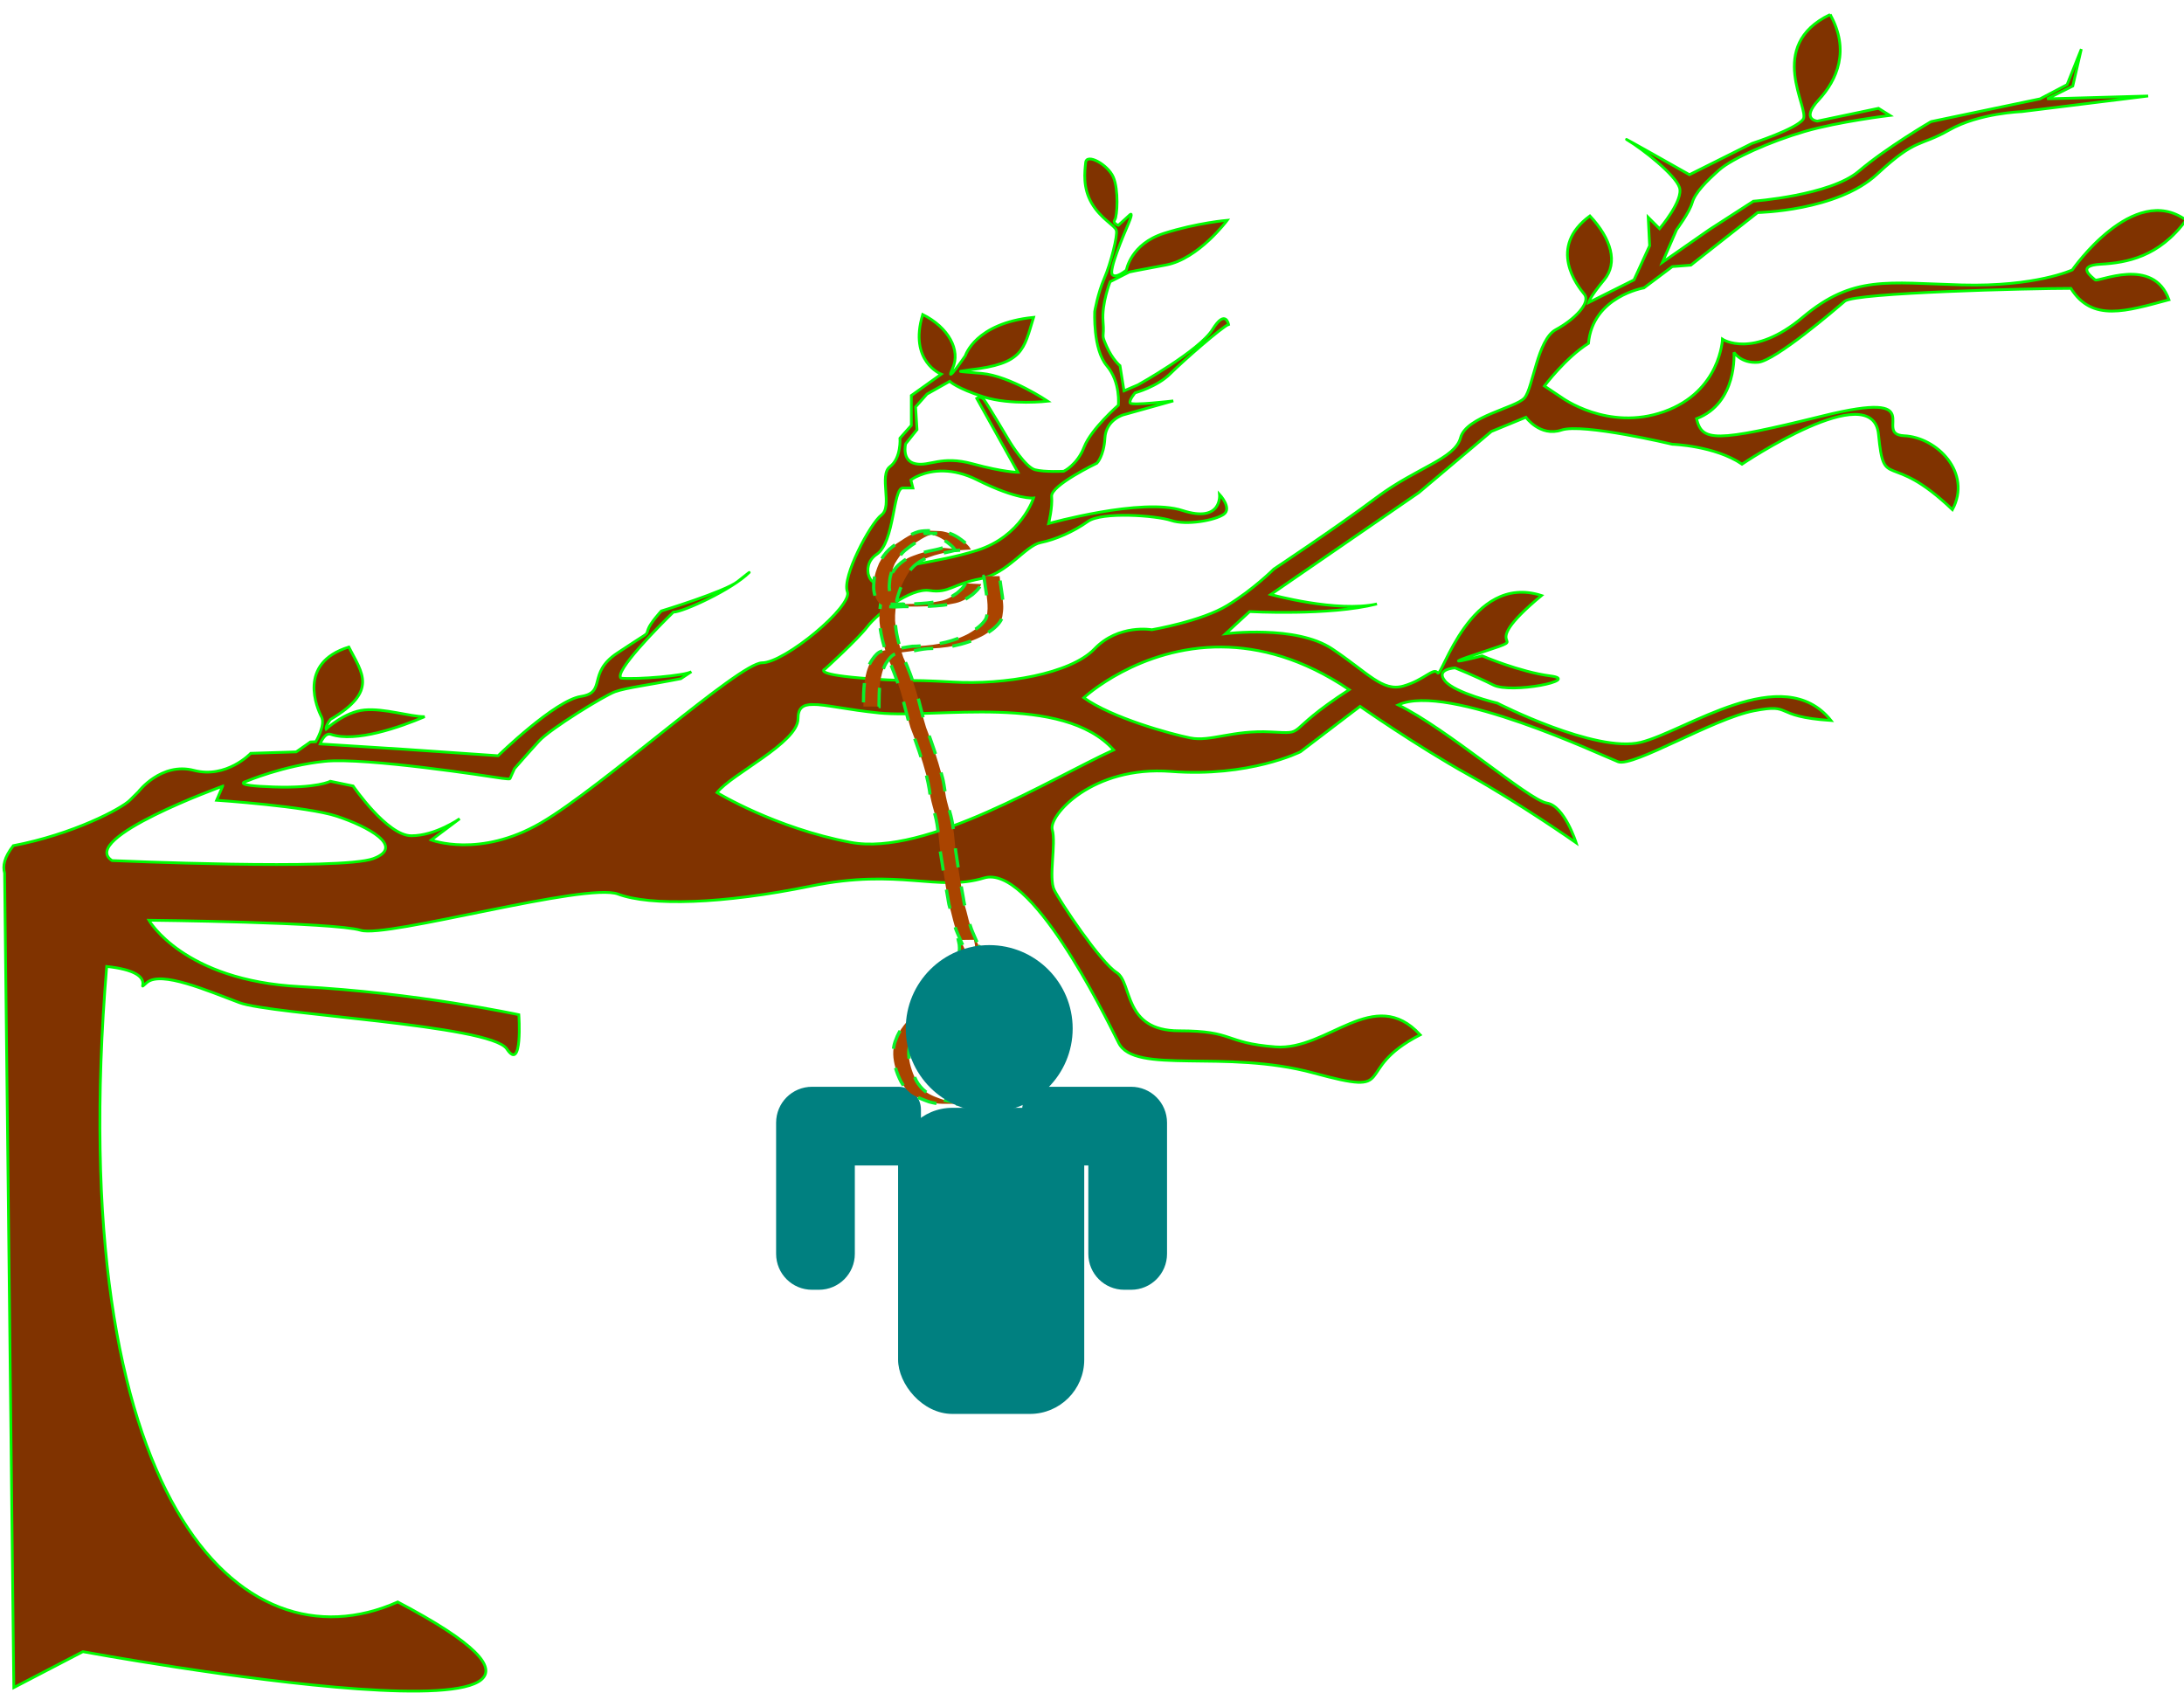 <?xml version="1.0" encoding="UTF-8" standalone="no"?>
<svg
   width="800"
   height="620"
   viewBox="0 0 211.667 164.042"
   version="1.1"
   id="svg8"
   inkscape:version="1.1.2 (b8e25be833, 2022-02-05)"
   sodipodi:docname="forca5.svg"
   xmlns:inkscape="http://www.inkscape.org/namespaces/inkscape"
   xmlns:sodipodi="http://sodipodi.sourceforge.net/DTD/sodipodi-0.dtd"
   xmlns="http://www.w3.org/2000/svg"
   xmlns:svg="http://www.w3.org/2000/svg"
   xmlns:rdf="http://www.w3.org/1999/02/22-rdf-syntax-ns#"
   xmlns:cc="http://creativecommons.org/ns#"
   xmlns:dc="http://purl.org/dc/elements/1.1/">
  <defs
     id="defs2">
    <filter
       inkscape:menu="Shadows and Glows"
       inkscape:menu-tooltip="Cut out, add inner shadow and colorize some parts of an image"
       style="color-interpolation-filters:sRGB;"
       inkscape:label="Emergence"
       id="filter10113"
       x="-0.359"
       y="-0.374"
       width="1.868"
       height="1.904">
      <feColorMatrix
         values="0 0 0 0 0 0 0 0 0 0 0 0 0 0 0 0.21 0.72 0.07 0 0 "
         result="result1"
         id="feColorMatrix10085" />
      <feColorMatrix
         values="1 0 0 0 0 0 1 0 0 0 0 0 1 0 0 0 0 0 2 0 "
         result="result9"
         id="feColorMatrix10087" />
      <feComposite
         in2="result9"
         in="SourceGraphic"
         operator="in"
         result="result4"
         id="feComposite10089" />
      <feFlood
         result="result2"
         flood-color="rgb(0,0,0)"
         id="feFlood10091" />
      <feComposite
         in2="result9"
         operator="in"
         result="result10"
         id="feComposite10093" />
      <feComposite
         in2="result4"
         operator="atop"
         id="feComposite10095" />
      <feGaussianBlur
         stdDeviation="3"
         result="result8"
         id="feGaussianBlur10097" />
      <feOffset
         dx="3"
         dy="3"
         result="result3"
         in="result8"
         id="feOffset10099" />
      <feFlood
         flood-opacity="1"
         flood-color="rgb(219,173,62)"
         result="result5"
         id="feFlood10101" />
      <feMerge
         result="result6"
         id="feMerge10109">
        <feMergeNode
           in="result5"
           id="feMergeNode10103" />
        <feMergeNode
           in="result3"
           id="feMergeNode10105" />
        <feMergeNode
           in="result4"
           id="feMergeNode10107" />
      </feMerge>
      <feComposite
         in2="SourceGraphic"
         operator="in"
         result="result7"
         id="feComposite10111" />
    </filter>
    <filter
       inkscape:label="Raised Border"
       inkscape:menu="Bevels"
       inkscape:menu-tooltip="Strongly raised border around a flat surface"
       height="3.477"
       width="2.71"
       y="-1.239"
       x="-0.855"
       style="color-interpolation-filters:sRGB;"
       id="filter11073">
      <feGaussianBlur
         stdDeviation="4"
         result="result1"
         id="feGaussianBlur11051" />
      <feComposite
         in="result1"
         in2="result1"
         result="result4"
         operator="in"
         id="feComposite11053" />
      <feGaussianBlur
         stdDeviation="2"
         result="result6"
         in="result4"
         id="feGaussianBlur11055" />
      <feComposite
         operator="xor"
         in="result6"
         in2="result4"
         result="result8"
         id="feComposite11057" />
      <feComposite
         operator="atop"
         result="fbSourceGraphic"
         in="result4"
         in2="result8"
         id="feComposite11059" />
      <feSpecularLighting
         specularExponent="10"
         specularConstant="1.3"
         surfaceScale="3"
         lighting-color="rgb(255,255,255)"
         result="result1"
         in="fbSourceGraphic"
         id="feSpecularLighting11063">
        <feDistantLight
           azimuth="235"
           elevation="55"
           id="feDistantLight11061" />
      </feSpecularLighting>
      <feComposite
         operator="atop"
         result="result2"
         in="result1"
         in2="fbSourceGraphic"
         id="feComposite11065" />
      <feComposite
         k3="1"
         k2="1"
         operator="arithmetic"
         result="result4"
         in="fbSourceGraphic"
         in2="result2"
         id="feComposite11067" />
      <feComposite
         operator="over"
         in="result4"
         in2="SourceGraphic"
         id="feComposite11069" />
      <feBlend
         mode="multiply"
         in2="result2"
         id="feBlend11071" />
    </filter>
    <filter
       y="-0.549"
       height="2.097"
       inkscape:menu-tooltip="Darkens the edge with an inner blur and adds a flexible glow"
       inkscape:menu="Shadows and Glows"
       inkscape:label="Dark and Glow"
       style="color-interpolation-filters:sRGB;"
       id="filter11287"
       x="-0.576"
       width="2.152">
      <feGaussianBlur
         stdDeviation="5.444"
         result="result6"
         id="feGaussianBlur11277" />
      <feComposite
         result="result8"
         in="SourceGraphic"
         operator="atop"
         in2="result6"
         id="feComposite11279" />
      <feComposite
         result="result9"
         operator="over"
         in2="SourceAlpha"
         in="result8"
         id="feComposite11281" />
      <feColorMatrix
         values="1 0 0 0 0 0 1 0 0 0 0 0 1 0 0 0 0 0 1 0 "
         result="result10"
         id="feColorMatrix11283" />
      <feBlend
         in="result10"
         mode="normal"
         in2="result6"
         id="feBlend11285" />
    </filter>
    <filter
       inkscape:menu="Shadows and Glows"
       inkscape:menu-tooltip="Cut out, add inner shadow and colorize some parts of an image"
       style="color-interpolation-filters:sRGB;"
       inkscape:label="Emergence"
       id="filter12311"
       x="-0.445"
       y="-0.445"
       width="2.076"
       height="2.076">
      <feColorMatrix
         values="0 0 0 0 0 0 0 0 0 0 0 0 0 0 0 0.21 0.72 0.07 0 0 "
         result="result1"
         id="feColorMatrix12283" />
      <feColorMatrix
         values="1 0 0 0 0 0 1 0 0 0 0 0 1 0 0 0 0 0 2 0 "
         result="result9"
         id="feColorMatrix12285" />
      <feComposite
         in2="result9"
         in="SourceGraphic"
         operator="in"
         result="result4"
         id="feComposite12287" />
      <feFlood
         result="result2"
         flood-color="rgb(0,0,0)"
         id="feFlood12289" />
      <feComposite
         in2="result9"
         operator="in"
         result="result10"
         id="feComposite12291" />
      <feComposite
         in2="result4"
         operator="atop"
         id="feComposite12293" />
      <feGaussianBlur
         stdDeviation="3"
         result="result8"
         id="feGaussianBlur12295" />
      <feOffset
         dx="3"
         dy="3"
         result="result3"
         in="result8"
         id="feOffset12297" />
      <feFlood
         flood-opacity="1"
         flood-color="rgb(219,173,62)"
         result="result5"
         id="feFlood12299" />
      <feMerge
         result="result6"
         id="feMerge12307">
        <feMergeNode
           in="result5"
           id="feMergeNode12301" />
        <feMergeNode
           in="result3"
           id="feMergeNode12303" />
        <feMergeNode
           in="result4"
           id="feMergeNode12305" />
      </feMerge>
      <feComposite
         in2="SourceGraphic"
         operator="in"
         result="result7"
         id="feComposite12309" />
    </filter>
    <filter
       inkscape:menu="Shadows and Glows"
       inkscape:menu-tooltip="Cut out, add inner shadow and colorize some parts of an image"
       style="color-interpolation-filters:sRGB;"
       inkscape:label="Emergence"
       id="filter12341"
       x="-0.514"
       y="-0.367"
       width="2.241"
       height="1.886">
      <feColorMatrix
         values="0 0 0 0 0 0 0 0 0 0 0 0 0 0 0 0.21 0.72 0.07 0 0 "
         result="result1"
         id="feColorMatrix12313" />
      <feColorMatrix
         values="1 0 0 0 0 0 1 0 0 0 0 0 1 0 0 0 0 0 2 0 "
         result="result9"
         id="feColorMatrix12315" />
      <feComposite
         in2="result9"
         in="SourceGraphic"
         operator="in"
         result="result4"
         id="feComposite12317" />
      <feFlood
         result="result2"
         flood-color="rgb(0,0,0)"
         id="feFlood12319" />
      <feComposite
         in2="result9"
         operator="in"
         result="result10"
         id="feComposite12321" />
      <feComposite
         in2="result4"
         operator="atop"
         id="feComposite12323" />
      <feGaussianBlur
         stdDeviation="3"
         result="result8"
         id="feGaussianBlur12325" />
      <feOffset
         dx="3"
         dy="3"
         result="result3"
         in="result8"
         id="feOffset12327" />
      <feFlood
         flood-opacity="1"
         flood-color="rgb(219,173,62)"
         result="result5"
         id="feFlood12329" />
      <feMerge
         result="result6"
         id="feMerge12337">
        <feMergeNode
           in="result5"
           id="feMergeNode12331" />
        <feMergeNode
           in="result3"
           id="feMergeNode12333" />
        <feMergeNode
           in="result4"
           id="feMergeNode12335" />
      </feMerge>
      <feComposite
         in2="SourceGraphic"
         operator="in"
         result="result7"
         id="feComposite12339" />
    </filter>
    <filter
       inkscape:menu="Shadows and Glows"
       inkscape:menu-tooltip="Cut out, add inner shadow and colorize some parts of an image"
       style="color-interpolation-filters:sRGB;"
       inkscape:label="Emergence"
       id="filter12371"
       x="-0.399"
       y="-0.243"
       width="1.964"
       height="1.587">
      <feColorMatrix
         values="0 0 0 0 0 0 0 0 0 0 0 0 0 0 0 0.21 0.72 0.07 0 0 "
         result="result1"
         id="feColorMatrix12343" />
      <feColorMatrix
         values="1 0 0 0 0 0 1 0 0 0 0 0 1 0 0 0 0 0 2 0 "
         result="result9"
         id="feColorMatrix12345" />
      <feComposite
         in2="result9"
         in="SourceGraphic"
         operator="in"
         result="result4"
         id="feComposite12347" />
      <feFlood
         result="result2"
         flood-color="rgb(0,0,0)"
         id="feFlood12349" />
      <feComposite
         in2="result9"
         operator="in"
         result="result10"
         id="feComposite12351" />
      <feComposite
         in2="result4"
         operator="atop"
         id="feComposite12353" />
      <feGaussianBlur
         stdDeviation="3"
         result="result8"
         id="feGaussianBlur12355" />
      <feOffset
         dx="3"
         dy="3"
         result="result3"
         in="result8"
         id="feOffset12357" />
      <feFlood
         flood-opacity="1"
         flood-color="rgb(219,173,62)"
         result="result5"
         id="feFlood12359" />
      <feMerge
         result="result6"
         id="feMerge12367">
        <feMergeNode
           in="result5"
           id="feMergeNode12361" />
        <feMergeNode
           in="result3"
           id="feMergeNode12363" />
        <feMergeNode
           in="result4"
           id="feMergeNode12365" />
      </feMerge>
      <feComposite
         in2="SourceGraphic"
         operator="in"
         result="result7"
         id="feComposite12369" />
    </filter>
    <filter
       inkscape:menu="Shadows and Glows"
       inkscape:menu-tooltip="Cut out, add inner shadow and colorize some parts of an image"
       style="color-interpolation-filters:sRGB;"
       inkscape:label="Emergence"
       id="filter12401"
       x="-0.514"
       y="-0.367"
       width="2.241"
       height="1.886">
      <feColorMatrix
         values="0 0 0 0 0 0 0 0 0 0 0 0 0 0 0 0.21 0.72 0.07 0 0 "
         result="result1"
         id="feColorMatrix12373" />
      <feColorMatrix
         values="1 0 0 0 0 0 1 0 0 0 0 0 1 0 0 0 0 0 2 0 "
         result="result9"
         id="feColorMatrix12375" />
      <feComposite
         in2="result9"
         in="SourceGraphic"
         operator="in"
         result="result4"
         id="feComposite12377" />
      <feFlood
         result="result2"
         flood-color="rgb(0,0,0)"
         id="feFlood12379" />
      <feComposite
         in2="result9"
         operator="in"
         result="result10"
         id="feComposite12381" />
      <feComposite
         in2="result4"
         operator="atop"
         id="feComposite12383" />
      <feGaussianBlur
         stdDeviation="3"
         result="result8"
         id="feGaussianBlur12385" />
      <feOffset
         dx="3"
         dy="3"
         result="result3"
         in="result8"
         id="feOffset12387" />
      <feFlood
         flood-opacity="1"
         flood-color="rgb(219,173,62)"
         result="result5"
         id="feFlood12389" />
      <feMerge
         result="result6"
         id="feMerge12397">
        <feMergeNode
           in="result5"
           id="feMergeNode12391" />
        <feMergeNode
           in="result3"
           id="feMergeNode12393" />
        <feMergeNode
           in="result4"
           id="feMergeNode12395" />
      </feMerge>
      <feComposite
         in2="SourceGraphic"
         operator="in"
         result="result7"
         id="feComposite12399" />
    </filter>
    <filter
       inkscape:menu="Shadows and Glows"
       inkscape:menu-tooltip="Cut out, add inner shadow and colorize some parts of an image"
       style="color-interpolation-filters:sRGB;"
       inkscape:label="Emergence"
       id="filter12431"
       x="-0.945"
       y="-0.289"
       width="3.284"
       height="1.698">
      <feColorMatrix
         values="0 0 0 0 0 0 0 0 0 0 0 0 0 0 0 0.21 0.72 0.07 0 0 "
         result="result1"
         id="feColorMatrix12403" />
      <feColorMatrix
         values="1 0 0 0 0 0 1 0 0 0 0 0 1 0 0 0 0 0 2 0 "
         result="result9"
         id="feColorMatrix12405" />
      <feComposite
         in2="result9"
         in="SourceGraphic"
         operator="in"
         result="result4"
         id="feComposite12407" />
      <feFlood
         result="result2"
         flood-color="rgb(0,0,0)"
         id="feFlood12409" />
      <feComposite
         in2="result9"
         operator="in"
         result="result10"
         id="feComposite12411" />
      <feComposite
         in2="result4"
         operator="atop"
         id="feComposite12413" />
      <feGaussianBlur
         stdDeviation="3"
         result="result8"
         id="feGaussianBlur12415" />
      <feOffset
         dx="3"
         dy="3"
         result="result3"
         in="result8"
         id="feOffset12417" />
      <feFlood
         flood-opacity="1"
         flood-color="rgb(219,173,62)"
         result="result5"
         id="feFlood12419" />
      <feMerge
         result="result6"
         id="feMerge12427">
        <feMergeNode
           in="result5"
           id="feMergeNode12421" />
        <feMergeNode
           in="result3"
           id="feMergeNode12423" />
        <feMergeNode
           in="result4"
           id="feMergeNode12425" />
      </feMerge>
      <feComposite
         in2="SourceGraphic"
         operator="in"
         result="result7"
         id="feComposite12429" />
    </filter>
    <filter
       inkscape:menu="Shadows and Glows"
       inkscape:menu-tooltip="Cut out, add inner shadow and colorize some parts of an image"
       style="color-interpolation-filters:sRGB;"
       inkscape:label="Emergence"
       id="filter12461"
       x="-0.945"
       y="-0.289"
       width="3.284"
       height="1.698">
      <feColorMatrix
         values="0 0 0 0 0 0 0 0 0 0 0 0 0 0 0 0.21 0.72 0.07 0 0 "
         result="result1"
         id="feColorMatrix12433" />
      <feColorMatrix
         values="1 0 0 0 0 0 1 0 0 0 0 0 1 0 0 0 0 0 2 0 "
         result="result9"
         id="feColorMatrix12435" />
      <feComposite
         in2="result9"
         in="SourceGraphic"
         operator="in"
         result="result4"
         id="feComposite12437" />
      <feFlood
         result="result2"
         flood-color="rgb(0,0,0)"
         id="feFlood12439" />
      <feComposite
         in2="result9"
         operator="in"
         result="result10"
         id="feComposite12441" />
      <feComposite
         in2="result4"
         operator="atop"
         id="feComposite12443" />
      <feGaussianBlur
         stdDeviation="3"
         result="result8"
         id="feGaussianBlur12445" />
      <feOffset
         dx="3"
         dy="3"
         result="result3"
         in="result8"
         id="feOffset12447" />
      <feFlood
         flood-opacity="1"
         flood-color="rgb(219,173,62)"
         result="result5"
         id="feFlood12449" />
      <feMerge
         result="result6"
         id="feMerge12457">
        <feMergeNode
           in="result5"
           id="feMergeNode12451" />
        <feMergeNode
           in="result3"
           id="feMergeNode12453" />
        <feMergeNode
           in="result4"
           id="feMergeNode12455" />
      </feMerge>
      <feComposite
         in2="SourceGraphic"
         operator="in"
         result="result7"
         id="feComposite12459" />
    </filter>
    <filter
       inkscape:menu="Shadows and Glows"
       inkscape:menu-tooltip="Cut out, add inner shadow and colorize some parts of an image"
       style="color-interpolation-filters:sRGB"
       inkscape:label="Emergence"
       id="filter12461-7"
       x="-0.945"
       y="-0.289"
       width="3.284"
       height="1.698">
      <feColorMatrix
         values="0 0 0 0 0 0 0 0 0 0 0 0 0 0 0 0.21 0.72 0.07 0 0 "
         result="result1"
         id="feColorMatrix12433-3" />
      <feColorMatrix
         values="1 0 0 0 0 0 1 0 0 0 0 0 1 0 0 0 0 0 2 0 "
         result="result9"
         id="feColorMatrix12435-6" />
      <feComposite
         in2="result9"
         in="SourceGraphic"
         operator="in"
         result="result4"
         id="feComposite12437-1" />
      <feFlood
         result="result2"
         flood-color="rgb(0,0,0)"
         id="feFlood12439-8" />
      <feComposite
         in2="result9"
         operator="in"
         result="result10"
         id="feComposite12441-7" />
      <feComposite
         in2="result4"
         operator="atop"
         id="feComposite12443-6" />
      <feGaussianBlur
         stdDeviation="3"
         result="result8"
         id="feGaussianBlur12445-2" />
      <feOffset
         dx="3"
         dy="3"
         result="result3"
         in="result8"
         id="feOffset12447-9" />
      <feFlood
         flood-opacity="1"
         flood-color="rgb(219,173,62)"
         result="result5"
         id="feFlood12449-6" />
      <feMerge
         result="result6"
         id="feMerge12457-3">
        <feMergeNode
           in="result5"
           id="feMergeNode12451-9" />
        <feMergeNode
           in="result3"
           id="feMergeNode12453-7" />
        <feMergeNode
           in="result4"
           id="feMergeNode12455-1" />
      </feMerge>
      <feComposite
         in2="SourceGraphic"
         operator="in"
         result="result7"
         id="feComposite12459-0" />
    </filter>
    <filter
       inkscape:menu="Shadows and Glows"
       inkscape:menu-tooltip="Cut out, add inner shadow and colorize some parts of an image"
       style="color-interpolation-filters:sRGB"
       inkscape:label="Emergence"
       id="filter12431-9"
       x="-0.945"
       y="-0.289"
       width="3.284"
       height="1.698">
      <feColorMatrix
         values="0 0 0 0 0 0 0 0 0 0 0 0 0 0 0 0.21 0.72 0.07 0 0 "
         result="result1"
         id="feColorMatrix12403-8" />
      <feColorMatrix
         values="1 0 0 0 0 0 1 0 0 0 0 0 1 0 0 0 0 0 2 0 "
         result="result9"
         id="feColorMatrix12405-5" />
      <feComposite
         in2="result9"
         in="SourceGraphic"
         operator="in"
         result="result4"
         id="feComposite12407-3" />
      <feFlood
         result="result2"
         flood-color="rgb(0,0,0)"
         id="feFlood12409-3" />
      <feComposite
         in2="result9"
         operator="in"
         result="result10"
         id="feComposite12411-1" />
      <feComposite
         in2="result4"
         operator="atop"
         id="feComposite12413-6" />
      <feGaussianBlur
         stdDeviation="3"
         result="result8"
         id="feGaussianBlur12415-8" />
      <feOffset
         dx="3"
         dy="3"
         result="result3"
         in="result8"
         id="feOffset12417-6" />
      <feFlood
         flood-opacity="1"
         flood-color="rgb(219,173,62)"
         result="result5"
         id="feFlood12419-6" />
      <feMerge
         result="result6"
         id="feMerge12427-8">
        <feMergeNode
           in="result5"
           id="feMergeNode12421-7" />
        <feMergeNode
           in="result3"
           id="feMergeNode12423-7" />
        <feMergeNode
           in="result4"
           id="feMergeNode12425-5" />
      </feMerge>
      <feComposite
         in2="SourceGraphic"
         operator="in"
         result="result7"
         id="feComposite12429-5" />
    </filter>
    <filter
       inkscape:menu="Shadows and Glows"
       inkscape:menu-tooltip="Cut out, add inner shadow and colorize some parts of an image"
       style="color-interpolation-filters:sRGB"
       inkscape:label="Emergence"
       id="filter12341-9"
       x="-0.136"
       y="-0.097"
       width="1.328"
       height="1.234">
      <feColorMatrix
         values="0 0 0 0 0 0 0 0 0 0 0 0 0 0 0 0.21 0.72 0.07 0 0 "
         result="result1"
         id="feColorMatrix12313-0" />
      <feColorMatrix
         values="1 0 0 0 0 0 1 0 0 0 0 0 1 0 0 0 0 0 2 0 "
         result="result9"
         id="feColorMatrix12315-1" />
      <feComposite
         in2="result9"
         in="SourceGraphic"
         operator="in"
         result="result4"
         id="feComposite12317-4" />
      <feFlood
         result="result2"
         flood-color="rgb(0,0,0)"
         id="feFlood12319-5" />
      <feComposite
         in2="result9"
         operator="in"
         result="result10"
         id="feComposite12321-4" />
      <feComposite
         in2="result4"
         operator="atop"
         id="feComposite12323-9" />
      <feGaussianBlur
         stdDeviation="3"
         result="result8"
         id="feGaussianBlur12325-5" />
      <feOffset
         dx="3"
         dy="3"
         result="result3"
         in="result8"
         id="feOffset12327-4" />
      <feFlood
         flood-opacity="1"
         flood-color="rgb(219,173,62)"
         result="result5"
         id="feFlood12329-0" />
      <feMerge
         result="result6"
         id="feMerge12337-4">
        <feMergeNode
           in="result5"
           id="feMergeNode12331-1" />
        <feMergeNode
           in="result3"
           id="feMergeNode12333-9" />
        <feMergeNode
           in="result4"
           id="feMergeNode12335-5" />
      </feMerge>
      <feComposite
         in2="SourceGraphic"
         operator="in"
         result="result7"
         id="feComposite12339-1" />
    </filter>
    <filter
       inkscape:menu="Shadows and Glows"
       inkscape:menu-tooltip="Cut out, add inner shadow and colorize some parts of an image"
       style="color-interpolation-filters:sRGB"
       inkscape:label="Emergence"
       id="filter12401-5"
       x="-0.136"
       y="-0.097"
       width="1.328"
       height="1.234">
      <feColorMatrix
         values="0 0 0 0 0 0 0 0 0 0 0 0 0 0 0 0.21 0.72 0.07 0 0 "
         result="result1"
         id="feColorMatrix12373-2" />
      <feColorMatrix
         values="1 0 0 0 0 0 1 0 0 0 0 0 1 0 0 0 0 0 2 0 "
         result="result9"
         id="feColorMatrix12375-3" />
      <feComposite
         in2="result9"
         in="SourceGraphic"
         operator="in"
         result="result4"
         id="feComposite12377-9" />
      <feFlood
         result="result2"
         flood-color="rgb(0,0,0)"
         id="feFlood12379-0" />
      <feComposite
         in2="result9"
         operator="in"
         result="result10"
         id="feComposite12381-1" />
      <feComposite
         in2="result4"
         operator="atop"
         id="feComposite12383-2" />
      <feGaussianBlur
         stdDeviation="3"
         result="result8"
         id="feGaussianBlur12385-1" />
      <feOffset
         dx="3"
         dy="3"
         result="result3"
         in="result8"
         id="feOffset12387-0" />
      <feFlood
         flood-opacity="1"
         flood-color="rgb(219,173,62)"
         result="result5"
         id="feFlood12389-7" />
      <feMerge
         result="result6"
         id="feMerge12397-5">
        <feMergeNode
           in="result5"
           id="feMergeNode12391-8" />
        <feMergeNode
           in="result3"
           id="feMergeNode12393-9" />
        <feMergeNode
           in="result4"
           id="feMergeNode12395-2" />
      </feMerge>
      <feComposite
         in2="SourceGraphic"
         operator="in"
         result="result7"
         id="feComposite12399-0" />
    </filter>
    <filter
       inkscape:menu="Shadows and Glows"
       inkscape:menu-tooltip="Cut out, add inner shadow and colorize some parts of an image"
       style="color-interpolation-filters:sRGB;"
       inkscape:label="Emergence"
       id="filter12985"
       x="-0.035"
       y="-0.074"
       width="1.084"
       height="1.174">
      <feColorMatrix
         values="0 0 0 0 0 0 0 0 0 0 0 0 0 0 0 0.21 0.72 0.07 0 0 "
         result="result1"
         id="feColorMatrix12957" />
      <feColorMatrix
         values="1 0 0 0 0 0 1 0 0 0 0 0 1 0 0 0 0 0 2 0 "
         result="result9"
         id="feColorMatrix12959" />
      <feComposite
         in2="result9"
         in="SourceGraphic"
         operator="in"
         result="result4"
         id="feComposite12961" />
      <feFlood
         result="result2"
         flood-color="rgb(0,0,0)"
         id="feFlood12963" />
      <feComposite
         in2="result9"
         operator="in"
         result="result10"
         id="feComposite12965" />
      <feComposite
         in2="result4"
         operator="atop"
         id="feComposite12967" />
      <feGaussianBlur
         stdDeviation="3"
         result="result8"
         id="feGaussianBlur12969" />
      <feOffset
         dx="3"
         dy="3"
         result="result3"
         in="result8"
         id="feOffset12971" />
      <feFlood
         flood-opacity="1"
         flood-color="rgb(219,173,62)"
         result="result5"
         id="feFlood12973" />
      <feMerge
         result="result6"
         id="feMerge12981">
        <feMergeNode
           in="result5"
           id="feMergeNode12975" />
        <feMergeNode
           in="result3"
           id="feMergeNode12977" />
        <feMergeNode
           in="result4"
           id="feMergeNode12979" />
      </feMerge>
      <feComposite
         in2="SourceGraphic"
         operator="in"
         result="result7"
         id="feComposite12983" />
    </filter>
  </defs>
  <sodipodi:namedview
     id="base"
     pagecolor="#ffffff"
     bordercolor="#666666"
     borderopacity="1.0"
     inkscape:pageopacity="0.0"
     inkscape:pageshadow="2"
     inkscape:zoom="0.98994949"
     inkscape:cx="454.56865"
     inkscape:cy="374.26152"
     inkscape:document-units="cm"
     inkscape:current-layer="layer3"
     inkscape:document-rotation="0"
     showgrid="false"
     units="px"
     inkscape:pagecheckerboard="true"
     inkscape:showpageshadow="false"
     inkscape:window-width="1920"
     inkscape:window-height="1017"
     inkscape:window-x="-8"
     inkscape:window-y="-8"
     inkscape:window-maximized="1" />
  <g
     inkscape:groupmode="layer"
     id="layer3"
     inkscape:label="pernas" />
  <g
     inkscape:groupmode="layer"
     id="layer4"
     inkscape:label="braços">
    <path
       id="rect9006"
       style="fill:#008080;fill-opacity:1;fill-rule:evenodd;stroke:none;stroke-width:5;stroke-miterlimit:4;stroke-dasharray:none;stroke-dashoffset:0;stroke-opacity:1;filter:url(#filter12401-5);stop-color:#000000"
       d="M 379.166 394.467 C 374.554 394.467 370.842 398.179 370.842 402.791 L 370.842 414.932 C 370.842 419.543 374.554 423.256 379.166 423.256 L 395.025 423.256 L 395.025 455.557 C 395.025 462.846 400.894 468.713 408.184 468.713 L 410.656 468.713 C 417.946 468.713 423.814 462.846 423.814 455.557 L 423.814 407.625 C 423.814 400.336 417.946 394.467 410.656 394.467 L 409.49 394.467 L 408.184 394.467 L 379.166 394.467 z "
       transform="scale(0.265)" />
    <path
       id="rect9014"
       style="fill:#008080;fill-opacity:1;fill-rule:evenodd;stroke:none;stroke-width:5;stroke-miterlimit:4;stroke-dasharray:none;stroke-dashoffset:0;stroke-opacity:1;filter:url(#filter12341-9);stop-color:#000000"
       d="M 294 394.467 C 286.711 394.467 280.842 400.336 280.842 407.625 L 280.842 455.557 C 280.842 462.846 286.711 468.713 294 468.713 L 296.475 468.713 C 303.764 468.713 309.633 462.846 309.633 455.557 L 309.633 423.256 L 325.49 423.256 C 330.102 423.256 333.814 419.543 333.814 414.932 L 333.814 402.791 C 333.814 398.179 330.102 394.467 325.49 394.467 L 296.475 394.467 L 295.166 394.467 L 294 394.467 z "
       transform="scale(0.265)" />
    <path
       id="path15133"
       style="fill:#803300;fill-opacity:1;stroke:#00fb00;stroke-width:1px;stroke-linecap:butt;stroke-linejoin:miter;stroke-opacity:1"
       d="m 669.338,5.305 c -23.917,11.438 -7.281,34.663 -9.881,38.303 -2.6,3.639 -18.717,8.838 -18.717,8.838 l -22.877,11.438 c 0,0 -27.557,-15.598 -22.357,-12.479 5.199,3.12 17.159,12.481 18.719,17.16 1.56,4.679 -7.279,15.076 -7.279,15.076 l -4.16,-4.158 0.52,10.396 -5.719,12.479 -16.637,8.32 c 0,0 0.519,-2.081 5.719,-8.32 5.199,-6.239 2.6,-15.078 -5.199,-23.396 -15.598,11.438 -4.68,25.476 -2.08,28.596 2.6,3.12 -3.639,9.359 -10.398,12.998 -6.759,3.639 -8.32,21.318 -11.439,24.957 -3.12,3.639 -21.317,6.76 -23.396,14.559 -2.08,7.799 -16.118,10.918 -30.676,21.836 -14.558,10.918 -37.621,26.223 -37.621,26.223 0,0 -7.355,7.354 -16.914,13.236 -9.559,5.882 -27.695,8.943 -27.695,8.943 0,0 -12.132,-2.205 -20.955,6.986 -8.823,9.191 -33.09,13.236 -51.84,12.133 -18.75,-1.103 -16.175,-1.6e-4 -33.822,-1.471 -17.647,-1.471 -12.867,-3.311 -12.867,-3.311 0,0 11.763,-10.658 15.439,-15.438 3.676,-4.779 15.81,-14.341 22.795,-13.238 6.985,1.103 8.577,-2.449 18.504,-4.287 9.926,-1.838 16.544,-12.133 22.059,-13.236 5.515,-1.103 12.134,-4.042 17.281,-7.719 5.147,-3.676 24.999,-2.205 30.514,-0.367 5.515,1.838 15.808,-0.001 19.117,-2.207 3.309,-2.206 -1.471,-7.354 -1.471,-7.354 0,0 1.104,10.662 -13.602,5.883 -14.706,-4.779 -48.896,4.777 -48.896,4.777 0,0 1.469,-5.88 1.102,-9.924 -0.368,-4.044 16.543,-12.135 16.543,-12.135 0,0 2.576,-2.572 2.943,-9.189 0.368,-6.618 6.617,-8.455 6.617,-8.455 l 18.383,-5.146 c 0,0 -15.441,1.837 -15.809,0.734 -0.368,-1.103 1.838,-3.676 1.838,-3.676 0,0 8.088,-2.207 12.867,-6.986 4.779,-4.779 19.118,-17.28 21.324,-18.016 0,0 -1.103,-5.881 -5.883,1.84 -4.779,7.72 -27.207,20.219 -27.207,20.219 l -5.146,2.207 -1.471,-9.191 c 0,0 -2.696,-2.142 -4.902,-7.105 -2.206,-4.963 -0.736,-2.451 -1.287,-9.068 -0.552,-6.618 2.574,-14.523 2.574,-14.523 l 6.986,-3.553 c 0,0 1.469,-0.368 13.418,-2.574 11.949,-2.206 22.426,-16.361 22.426,-16.361 0,0 -11.03,0.921 -23.162,4.781 -12.132,3.86 -13.723,13.418 -13.723,13.418 0,0 -3.862,3.309 -5.148,1.654 -1.287,-1.654 3.861,-13.787 5.883,-18.566 2.022,-4.779 0.551,-3.309 0.551,-3.309 l -4.229,3.859 c 0,0 -2.206,-0.735 -1.287,-2.021 0.919,-1.287 1.471,-11.028 -0.551,-15.623 -2.022,-4.596 -9.742,-8.825 -10.109,-5.332 -0.368,3.493 -1.104,9.19 2.205,14.889 3.309,5.698 8.456,8.09 9.008,9.928 0.551,1.838 -2.022,12.069 -4.412,17.584 -2.39,5.515 -3.492,12.072 -3.492,12.072 0,0 -0.735,13.785 4.412,19.852 5.147,6.066 4.227,14.461 4.227,14.461 0,0 -9.924,8.64 -12.498,15.258 -2.574,6.618 -7.477,8.885 -7.477,8.885 0,0 -6.984,0.366 -10.477,-0.553 -3.493,-0.919 -9.068,-9.926 -9.068,-9.926 0,0 -8.274,-13.969 -9.561,-15.623 -1.287,-1.654 -2.707,-0.561 -2.707,-0.561 l 15.078,27.037 c 0,0 -5.198,4.2e-4 -16.637,-3.119 -11.438,-3.12 -15.6,1.04 -20.799,0 -5.199,-1.04 -3.641,-7.277 -3.641,-7.277 l 4.162,-5.201 -0.521,-8.318 4.16,-4.678 8.318,-4.682 c 0,0 2.6,2.599 12.479,5.719 9.879,3.12 23.396,1.561 23.396,1.561 0,0 -13.82,-9.272 -24.219,-10.182 -10.399,-0.91 -8.71,-0.519 -4.291,-1.299 19.497,-2.21 19.671,-7.237 23.311,-19.195 -21.317,2.08 -24.957,14.039 -24.957,14.039 0,0 -7.797,11.437 -4.678,4.678 3.12,-6.759 -1.561,-15.077 -10.92,-19.756 -5.199,17.157 6.76,21.838 6.76,21.838 l -10.918,7.797 v 10.92 l -4.16,4.678 c 0,0 0.519,7.279 -3.641,10.398 -4.159,3.12 1.042,14.558 -3.117,17.678 -4.159,3.12 -14.558,22.877 -12.479,28.076 2.08,5.199 -22.876,25.998 -31.195,25.998 -8.319,0 -58.58,45.578 -80.938,58.576 -22.357,12.998 -40.035,6.24 -40.035,6.24 l 10.398,-7.799 c 0,0 -8.839,6.238 -17.678,6.238 -8.839,0 -21.316,-18.197 -21.316,-18.197 l -8.318,-1.732 c 0,0 -4.679,2.6 -20.797,2.08 -16.118,-0.52 -9.881,-2.08 -9.881,-2.08 0,0 13.52,-5.72 28.598,-7.279 15.078,-1.56 62.076,5.791 62.076,5.791 0,0 5.515,0.918 5.699,0.551 0.184,-0.368 1.654,-3.674 1.654,-3.674 0,0 4.964,-5.7 9.008,-10.111 4.044,-4.412 23.712,-16.543 27.756,-18.014 4.044,-1.471 13.053,-2.575 24.082,-4.781 l 3.859,-2.572 c -2.206,1.471 -19.852,2.94 -25.734,2.389 -2.757,-2.206 13.786,-18.996 19.117,-24.143 3.493,0 21.508,-8.272 27.758,-14.521 0,0 0.367,-0.366 -4.229,3.311 -4.596,3.676 -27.939,10.783 -27.939,10.783 0,0 -4.046,4.411 -4.781,6.617 -0.735,2.206 4.6e-4,5.8e-4 -0.367,1.104 -0.368,1.103 1e-4,0.368 -11.029,7.721 -11.029,7.353 -3.676,14.338 -13.234,15.809 -9.559,1.471 -30.271,21.691 -30.271,21.691 l -34.309,-2.369 -30.762,-1.949 c 0,0 1.561,-4.29 3.9,-3.51 9.099,3.12 25.476,-2.686 34.314,-6.455 -5.329,0 -14.688,-3.121 -21.967,-2.471 -7.279,0.65 -14.082,7.02 -14.082,7.02 0,0 -0.389,-0.91 1.561,-3.51 17.548,-10.399 11.699,-16.897 6.76,-26.516 -18.977,5.849 -11.57,22.528 -10.01,25.518 1.56,2.99 -2.08,9.1 -2.08,9.1 l -1.949,0.086 -5.199,3.641 -16.639,0.52 c 0,0 -8.838,9.36 -20.797,6.24 -11.958,-3.12 -20.275,7.797 -20.275,7.797 L 47.5,292.65 c -3.12,3.12 -20.798,12.477 -42.635,16.637 -3.411,4.395 -3.9,7.436 -3.186,10.014 L 5.051,617.203 30.305,604.07 c 0,0 230.316,42.428 115.158,-18.182 C 87.721,611.599 22.983,547.938 39.018,353.469 c 20.588,2.206 9.558,10.297 14.705,5.885 5.147,-4.412 22.061,2.94 33.826,7.352 11.765,4.412 91.911,8.087 97.793,16.91 5.882,8.823 4.412,-12.498 4.412,-12.498 0,0 -37.5,-8.089 -80.146,-10.295 -42.647,-2.206 -55.148,-24.264 -55.148,-24.264 0,0 67.892,0.735 77.451,3.676 9.559,2.941 82.352,-17.646 94.117,-13.234 11.765,4.412 38.235,3.676 70.588,-2.941 32.353,-6.618 46.325,2.206 63.236,-2.941 16.912,-5.147 43.381,48.53 49.264,60.295 5.882,11.764 38.971,2.204 71.324,11.027 32.353,8.823 13.235,-0.736 38.971,-13.971 -16.912,-18.382 -33.824,5.883 -52.941,4.412 -19.118,-1.471 -14.705,-5.883 -35.293,-5.883 -20.588,0 -16.913,-17.646 -22.795,-21.322 -5.882,-3.676 -20.589,-25.735 -22.795,-30.146 -2.206,-4.412 0.736,-16.912 -0.734,-22.059 -1.471,-5.147 14.704,-23.53 43.381,-21.324 28.676,2.206 47.344,-7.174 47.344,-7.174 l 21.836,-16.637 c 0,0 20.798,14.557 39.516,24.955 18.718,10.399 39.516,24.955 39.516,24.955 0,0 -4.247,-13.517 -10.746,-14.557 -6.499,-1.04 -36.656,-27.294 -54.334,-35.873 17.938,-8.319 74.957,18.715 80.416,20.795 5.459,2.08 34.838,-15.769 49.656,-18.629 14.818,-2.86 6.16,2.067 28.219,3.537 -17.647,-22.058 -53.063,3.923 -69.607,7.967 -16.544,4.044 -52.451,-14.338 -52.451,-14.338 0,0 -15.441,-3.676 -19.117,-8.088 -3.676,-4.412 3.676,-4.781 3.676,-4.781 0,0 7.353,2.943 13.971,6.252 6.618,3.309 32.352,-1.84 20.955,-3.311 -11.397,-1.471 -24.998,-7.352 -24.998,-7.352 0,0 -19.853,5.147 0.367,-1.471 20.221,-6.618 -4.779,1.103 21.324,-20.588 -26.103,-8.456 -36.522,30.512 -37.992,28.307 -1.471,-2.206 -4.779,2.575 -12.5,4.781 -7.721,2.206 -12.866,-4.78 -26.102,-13.604 -13.235,-8.823 -38.971,-5.516 -38.971,-5.516 l 8.824,-8.088 c 0,0 29.055,1.629 46.557,-2.801 -14.614,3.237 -38.836,-3.449 -38.836,-3.449 l 54.15,-37.268 26.516,-22.357 12.65,-5.199 c 0,0 5.201,7.279 13,4.68 7.799,-2.6 40.555,5.199 40.555,5.199 0,0 15.598,0.52 25.477,7.279 0,0 47.832,-32.237 49.912,-10.92 2.08,21.317 3.64,5.2 27.037,27.557 7.279,-13.518 -5.719,-26.517 -17.678,-27.037 -11.958,-0.52 10.398,-17.158 -29.637,-7.279 -40.035,9.879 -44.192,9.36 -46.271,1.041 15.078,-5.719 13.691,-24.262 13.691,-24.262 0,0 2.597,4.159 8.836,3.639 6.239,-0.52 28.077,-19.236 31.717,-22.355 3.64,-3.12 68.11,-4.682 82.668,-4.682 7.799,12.478 20.279,8.32 35.877,4.16 -5.719,-16.118 -25.997,-6.239 -27.037,-7.279 -1.04,-1.04 -7.279,-5.199 2.08,-5.719 9.359,-0.52 21.317,-2.601 31.195,-16.119 -19.237,-14.038 -41.594,18.199 -41.594,18.199 0,0 -13.243,6.226 -40.449,5.49 -27.206,-0.735 -39.706,-3.677 -58.088,11.764 -18.382,15.441 -29.412,8.088 -29.412,8.088 0,0 -0.734,19.118 -21.322,26.471 -20.588,7.353 -37.557,-5.191 -37.557,-5.191 l -6.24,-4.162 c 0,0 7.8,-10.396 16.119,-15.596 1.56,-17.157 20.277,-20.277 20.277,-20.277 l 10.398,-7.801 6.76,-0.52 24.436,-19.236 c 0,0 29.116,-0.519 43.674,-14.037 14.558,-13.518 15.425,-9.88 26.344,-16.119 10.919,-6.239 26.518,-6.758 26.518,-6.758 l 46.271,-5.719 -36.914,1.039 9.359,-4.68 3.119,-13.518 -5.199,12.998 -9.879,5.199 -39.861,8.318 c 0,0 -16.119,9.359 -26.518,18.197 -10.399,8.839 -38.475,10.918 -38.475,10.918 l -16.117,10.4 -17.158,11.957 5.201,-11.957 c 0,0 4.679,-6.241 5.719,-9.881 1.04,-3.639 5.198,-7.798 9.877,-11.957 4.679,-4.159 18.717,-10.4 31.195,-14.039 12.478,-3.639 31.197,-5.891 31.197,-5.891 l -4.16,-2.602 -22.355,4.682 c 0,0 -6.24,-0.522 0.52,-7.801 6.759,-7.279 11.439,-18.197 4.16,-31.195 z M 345.256,172.273 c 3.456,0.099 7.549,0.96 12.145,3.258 14.706,7.353 20.588,6.617 20.588,6.617 0,0 -4.411,13.97 -20.588,19.117 -16.176,5.147 -32.354,5.148 -35.295,10.295 -2.941,5.147 -8.086,-4.413 -1.469,-8.824 6.618,-4.412 5.88,-24.264 9.557,-24.264 h 3.678 l -0.736,-2.941 c 0,0 4.519,-3.475 12.121,-3.258 z m 101.553,64.363 c 13.763,0.099 29.617,4.121 46.621,15.609 -25,16.176 -14.705,16.177 -28.676,15.441 -13.971,-0.735 -22.059,3.676 -29.412,2.205 -7.353,-1.471 -28.677,-7.352 -38.971,-14.705 0,0 20.158,-18.768 50.438,-18.551 z m -149.605,21.016 c 4.686,-0.053 12.6,1.94 24.299,3.109 20.797,2.08 67.074,-7.279 85.791,13.518 -22.877,10.399 -68.631,38.994 -96.188,33.795 -27.556,-5.199 -48.873,-18.197 -48.873,-18.197 5.199,-6.759 29.635,-18.196 29.635,-27.035 0,-3.867 1.691,-5.148 5.336,-5.189 z m -215.783,29.889 -2.205,5.145 c 0,0 33.086,2.206 44.115,5.883 11.029,3.676 25.003,11.03 13.238,15.441 -11.765,4.412 -95.59,0.734 -95.59,0.734 -12.5,-8.088 40.441,-27.203 40.441,-27.203 z"
       transform="scale(0.265)"
       sodipodi:nodetypes="csccsscccccscssssscscssscssssssscscsccccscscscccssccscscssccsssssscscscscsccsscccccscscccscccccsscssccsccscscscsccccccccsscscccccscccsccccccsccccccssscscsscssscssscssccscscsscscscsscscssscccccccsccscssccssccssccsscscccccccssccccccccsccccssscccsccscscsscccccsscccscscscccsscc" />
  </g>
  <g
     inkscape:groupmode="layer"
     id="layer2"
     inkscape:label="corpo">
    <rect
       style="fill:#008080;fill-opacity:1;fill-rule:evenodd;stroke:none;stroke-width:1.323;stroke-miterlimit:4;stroke-dasharray:none;stroke-dashoffset:0;stroke-opacity:1;stop-color:#000000;filter:url(#filter12371)"
       id="rect8766"
       width="18.041"
       height="29.667"
       x="84.04"
       y="104.369"
       ry="5.257" />
  </g>
  <g
     inkscape:label="Layer 1"
     inkscape:groupmode="layer"
     id="layer1">
    <path
       style="opacity:1;fill:#aa4400;fill-opacity:1;fill-rule:evenodd;stroke:#0af12b;stroke-width:0.312;stroke-dasharray:1.873, 1.873;stroke-opacity:1;stop-color:#000000"
       id="path6793"
       d="m 91.367,53.092 c -0.423,0.146 -0.872,0.22 -1.315,0.316 -0.428,0.093 -0.576,0.144 -1.002,0.267 -0.313,0.112 -0.762,0.259 -1.049,0.412 -0.434,0.232 -0.91,0.613 -1.197,0.963 -0.101,0.123 -0.176,0.259 -0.263,0.389 -0.08,0.145 -0.159,0.29 -0.239,0.434 -0.24,0.432 -0.272,0.457 -0.467,0.911 -0.187,0.436 -0.314,0.877 -0.426,1.329 -0.101,0.675 -0.204,1.361 -0.175,2.042 0.006,0.148 0.029,0.295 0.044,0.443 0.1,1.074 0.407,2.12 0.767,3.154 0.494,1.066 0.883,2.159 1.24,3.258 0.367,1.168 0.59,2.362 0.965,3.528 0.599,1.52 1.121,3.059 1.537,4.617 0.155,0.68 0.188,0.776 0.297,1.446 0.034,0.208 0.048,0.417 0.088,0.624 0.12,0.619 0.315,1.233 0.475,1.846 0.284,1.101 0.335,2.225 0.463,3.341 0.263,1.541 0.464,3.088 0.753,4.627 0.036,0.207 0.061,0.416 0.108,0.622 0.05,0.217 0.125,0.429 0.182,0.645 0.158,0.602 0.28,1.208 0.503,1.798 0.086,0.226 0.189,0.447 0.284,0.671 0.097,0.221 0.189,0.444 0.291,0.663 0.114,0.245 0.238,0.488 0.356,0.731 0.131,0.275 0.266,0.548 0.393,0.824 0.248,0.539 0.458,1.089 0.71,1.627 0.138,0.295 0.296,0.584 0.445,0.876 0.532,1.067 1.101,2.122 1.526,3.22 0.209,0.541 0.229,0.644 0.385,1.172 0.166,0.763 0.265,1.542 0.259,2.317 -0.003,0.341 -0.057,0.762 -0.094,1.101 -0.133,0.847 -0.473,1.677 -1.096,2.379 -0.104,0.117 -0.227,0.222 -0.34,0.333 -0.28,0.2 -0.396,0.312 -0.733,0.445 -0.548,0.216 -1.181,0.257 -1.779,0.299 -0.502,0.017 -0.471,0.019 -0.976,0.023 -0.161,0.002 -0.644,0.002 -0.483,0.002 2.025,0.002 0.794,0.016 0.376,-0.036 -0.212,-0.026 -0.418,-0.079 -0.627,-0.118 -0.613,-0.203 -1.358,-0.457 -1.846,-0.828 -0.186,-0.141 -0.347,-0.304 -0.492,-0.473 -0.402,-0.472 -0.462,-0.705 -0.711,-1.243 -0.314,-0.829 -0.528,-1.683 -0.388,-2.551 0.074,-0.456 0.18,-0.654 0.355,-1.089 0.442,-0.947 1.238,-1.726 2.075,-2.466 0.923,-0.716 1.706,-1.533 2.401,-2.396 0.504,-0.588 0.925,-1.213 1.195,-1.893 0.144,-0.362 0.164,-0.489 0.257,-0.854 0.077,-0.426 0.146,-0.852 0.088,-1.283 -0.021,-0.16 -0.066,-0.317 -0.1,-0.475 0,0 -1.513,0.02 -1.513,0.02 v 0 c 0.032,0.153 0.076,0.305 0.097,0.46 0.056,0.421 -0.013,0.838 -0.089,1.253 -0.091,0.356 -0.111,0.483 -0.252,0.837 -0.268,0.671 -0.693,1.285 -1.19,1.866 -0.479,0.582 -0.989,1.165 -1.572,1.685 -0.14,0.125 -0.296,0.239 -0.441,0.36 -0.132,0.11 -0.261,0.222 -0.391,0.333 -0.843,0.756 -1.636,1.553 -2.072,2.517 -0.179,0.456 -0.28,0.641 -0.353,1.119 -0.136,0.885 0.075,1.754 0.395,2.6 0.102,0.228 0.185,0.463 0.307,0.685 0.2,0.362 0.536,0.817 0.891,1.102 0.469,0.376 1.256,0.655 1.851,0.874 0.21,0.046 0.415,0.107 0.629,0.139 0.2,0.03 0.403,0.041 0.606,0.045 1.156,0.02 2.32,0.013 3.476,-0.035 1.011,-0.088 1.804,-0.211 2.52,-0.841 0.113,-0.116 0.235,-0.227 0.339,-0.348 0.619,-0.725 0.96,-1.569 1.094,-2.434 0.039,-0.365 0.089,-0.749 0.091,-1.116 0.003,-0.783 -0.089,-1.57 -0.257,-2.341 -0.163,-0.536 -0.181,-0.633 -0.397,-1.182 -0.433,-1.1 -1.004,-2.158 -1.538,-3.227 -0.147,-0.29 -0.303,-0.577 -0.44,-0.869 -0.252,-0.539 -0.464,-1.09 -0.712,-1.63 -1.513,-3.308 0.641,1.431 -0.738,-1.553 -0.101,-0.219 -0.194,-0.441 -0.291,-0.662 -0.093,-0.221 -0.194,-0.44 -0.278,-0.663 -0.222,-0.589 -0.347,-1.193 -0.506,-1.794 -0.056,-0.212 -0.131,-0.422 -0.18,-0.635 -0.048,-0.207 -0.074,-0.416 -0.111,-0.624 -0.298,-1.535 -0.508,-3.078 -0.751,-4.619 -0.113,-1.122 -0.181,-2.249 -0.461,-3.355 -0.161,-0.609 -0.355,-1.22 -0.476,-1.835 -0.137,-0.693 -0.182,-1.399 -0.399,-2.082 -0.418,-1.558 -0.93,-3.101 -1.524,-4.622 -0.372,-1.167 -0.602,-2.359 -0.966,-3.528 -0.349,-1.102 -0.737,-2.196 -1.238,-3.261 -0.359,-1.027 -0.661,-2.064 -0.758,-3.131 -0.014,-0.144 -0.036,-0.287 -0.042,-0.431 -0.026,-0.674 0.069,-1.354 0.174,-2.021 0.23,-0.935 0.586,-1.784 1.129,-2.635 0.087,-0.123 0.162,-0.252 0.262,-0.368 0.302,-0.352 0.738,-0.686 1.19,-0.914 0.308,-0.156 0.714,-0.281 1.048,-0.394 0.175,-0.048 0.349,-0.1 0.525,-0.145 0.604,-0.153 1.237,-0.236 1.815,-0.451 0,0 -1.527,-0.135 -1.527,-0.135 z" />
    <path
       style="opacity:1;fill:#aa4400;fill-opacity:1;fill-rule:evenodd;stroke:#0af12b;stroke-width:0.312;stroke-dasharray:1.873, 1.873;stroke-opacity:1;stop-color:#000000"
       id="path6910"
       d="m 93.573,56.539 c -0.17,0.402 -0.513,0.683 -0.839,0.957 -0.343,0.23 -0.685,0.462 -1.074,0.606 -0.257,0.095 -0.305,0.096 -0.572,0.155 -0.814,0.177 -1.648,0.23 -2.479,0.269 -0.764,0.027 -1.528,0.028 -2.292,0.027 2.296,-0.037 0.892,0.114 0.402,-0.266 -0.161,-0.125 -0.198,-0.217 -0.303,-0.386 -0.143,-0.302 -0.218,-0.635 -0.23,-0.969 -0.006,-0.163 0.019,-0.404 0.032,-0.564 0.037,-0.607 0.255,-1.178 0.499,-1.729 0.266,-0.464 0.573,-0.928 0.978,-1.285 0.099,-0.087 0.208,-0.163 0.311,-0.244 0.118,-0.089 0.233,-0.181 0.353,-0.266 0.131,-0.092 0.267,-0.176 0.401,-0.262 0.363,-0.234 0.73,-0.473 1.126,-0.649 0.108,-0.048 0.221,-0.085 0.331,-0.127 0.103,-0.03 0.204,-0.07 0.309,-0.09 0.101,-0.02 0.204,-0.02 0.306,-0.031 -0.393,0.007 -0.786,-0.004 -1.179,0.02 -0.102,0.006 0.204,0.017 0.305,0.032 0.275,0.042 0.364,0.079 0.634,0.158 0.601,0.195 1.109,0.56 1.587,0.962 0.296,0.292 0.154,0.129 0.419,0.493 0,0 1.504,-0.091 1.504,-0.091 v 0 c -0.26,-0.395 -0.118,-0.22 -0.416,-0.532 -0.482,-0.417 -0.992,-0.802 -1.598,-1.022 -0.254,-0.084 -0.373,-0.133 -0.634,-0.185 -0.102,-0.02 -0.204,-0.042 -0.308,-0.045 -0.331,-0.008 -1.491,-0.111 -2.119,0.05 -0.105,0.027 -0.205,0.069 -0.308,0.103 -0.11,0.047 -0.222,0.089 -0.33,0.142 -0.224,0.108 -0.508,0.278 -0.716,0.407 -0.162,0.101 -0.654,0.421 -0.808,0.53 -0.122,0.086 -0.238,0.18 -0.358,0.27 -0.106,0.087 -0.216,0.169 -0.317,0.261 -0.41,0.376 -0.722,0.856 -0.986,1.34 -0.242,0.569 -0.465,1.155 -0.5,1.778 -0.016,0.19 -0.039,0.399 -0.034,0.591 0.01,0.356 0.086,0.71 0.23,1.036 0.102,0.182 0.154,0.309 0.309,0.456 0.601,0.574 2.085,0.314 2.599,0.352 0.761,-0.002 1.523,-0.004 2.284,-0.036 0.836,-0.045 1.675,-0.108 2.493,-0.295 0.264,-0.07 0.323,-0.076 0.575,-0.182 0.39,-0.164 0.741,-0.404 1.083,-0.649 0.338,-0.293 0.671,-0.604 0.863,-1.017 0,0 -1.534,-0.071 -1.534,-0.071 z" />
    <path
       style="opacity:1;fill:#aa4400;fill-opacity:1;fill-rule:evenodd;stroke:#0af12b;stroke-width:0.312;stroke-dasharray:1.873, 1.873;stroke-opacity:1;stop-color:#000000"
       id="path6918"
       d="m 95.349,55.843 c 0.08,0.657 0.205,1.306 0.289,1.963 0.059,0.527 0.114,1.058 0.048,1.587 -0.012,0.098 -0.034,0.195 -0.051,0.293 -0.027,0.091 -0.041,0.188 -0.082,0.274 -0.046,0.096 -0.112,0.181 -0.177,0.266 -0.407,0.527 -0.953,0.856 -1.515,1.194 -0.919,0.484 -1.922,0.798 -2.941,0.989 -0.183,0.034 -0.368,0.06 -0.552,0.09 -0.502,0.068 -1.008,0.104 -1.515,0.125 -0.143,0.006 -0.287,0.001 -0.43,0.013 -0.207,0.018 -0.626,0.095 -0.835,0.131 -0.614,0.144 -1.248,0.165 -1.868,0.268 -0.154,0.044 -0.372,0.094 -0.512,0.178 -0.347,0.207 -0.622,0.624 -0.83,0.958 -0.35,0.618 -0.496,1.309 -0.595,2.004 -0.085,0.665 -0.095,1.335 -0.101,2.004 -5.2e-4,0.101 -9.7e-4,0.201 -0.002,0.302 0,0 1.513,5.2e-4 1.513,5.2e-4 v 0 c -2e-5,-0.1 -5e-5,-0.201 -7e-5,-0.301 0.005,-0.662 0.014,-1.326 0.096,-1.984 0.099,-0.674 0.247,-1.345 0.596,-1.939 0.22,-0.329 0.46,-0.683 0.829,-0.862 0.155,-0.076 0.341,-0.108 0.507,-0.146 0.619,-0.084 1.243,-0.14 1.855,-0.272 0.324,-0.052 0.5,-0.087 0.83,-0.112 0.142,-0.01 0.285,-0.009 0.427,-0.017 0.504,-0.026 1.008,-0.068 1.508,-0.143 0.183,-0.032 0.367,-0.06 0.549,-0.097 1.025,-0.207 2.03,-0.536 2.949,-1.038 0.567,-0.352 1.149,-0.707 1.543,-1.261 0.069,-0.097 0.135,-0.199 0.183,-0.308 0.041,-0.092 0.054,-0.194 0.082,-0.291 0.051,-0.308 0.09,-0.615 0.085,-0.928 -0.006,-0.333 -0.061,-0.666 -0.087,-0.997 -0.086,-0.648 -0.21,-1.291 -0.264,-1.943 0,0 -1.532,0 -1.532,0 z" />
    <ellipse
       style="opacity:1;fill:#008080;fill-opacity:1;fill-rule:evenodd;stroke:none;stroke-width:1.323;stroke-miterlimit:4;stroke-dasharray:none;stroke-dashoffset:0;stroke-opacity:1;stop-color:#000000;filter:url(#filter12311)"
       id="path7022"
       cx="92.872"
       cy="96.687"
       rx="8.088"
       ry="8.088" />
  </g>
</svg>
